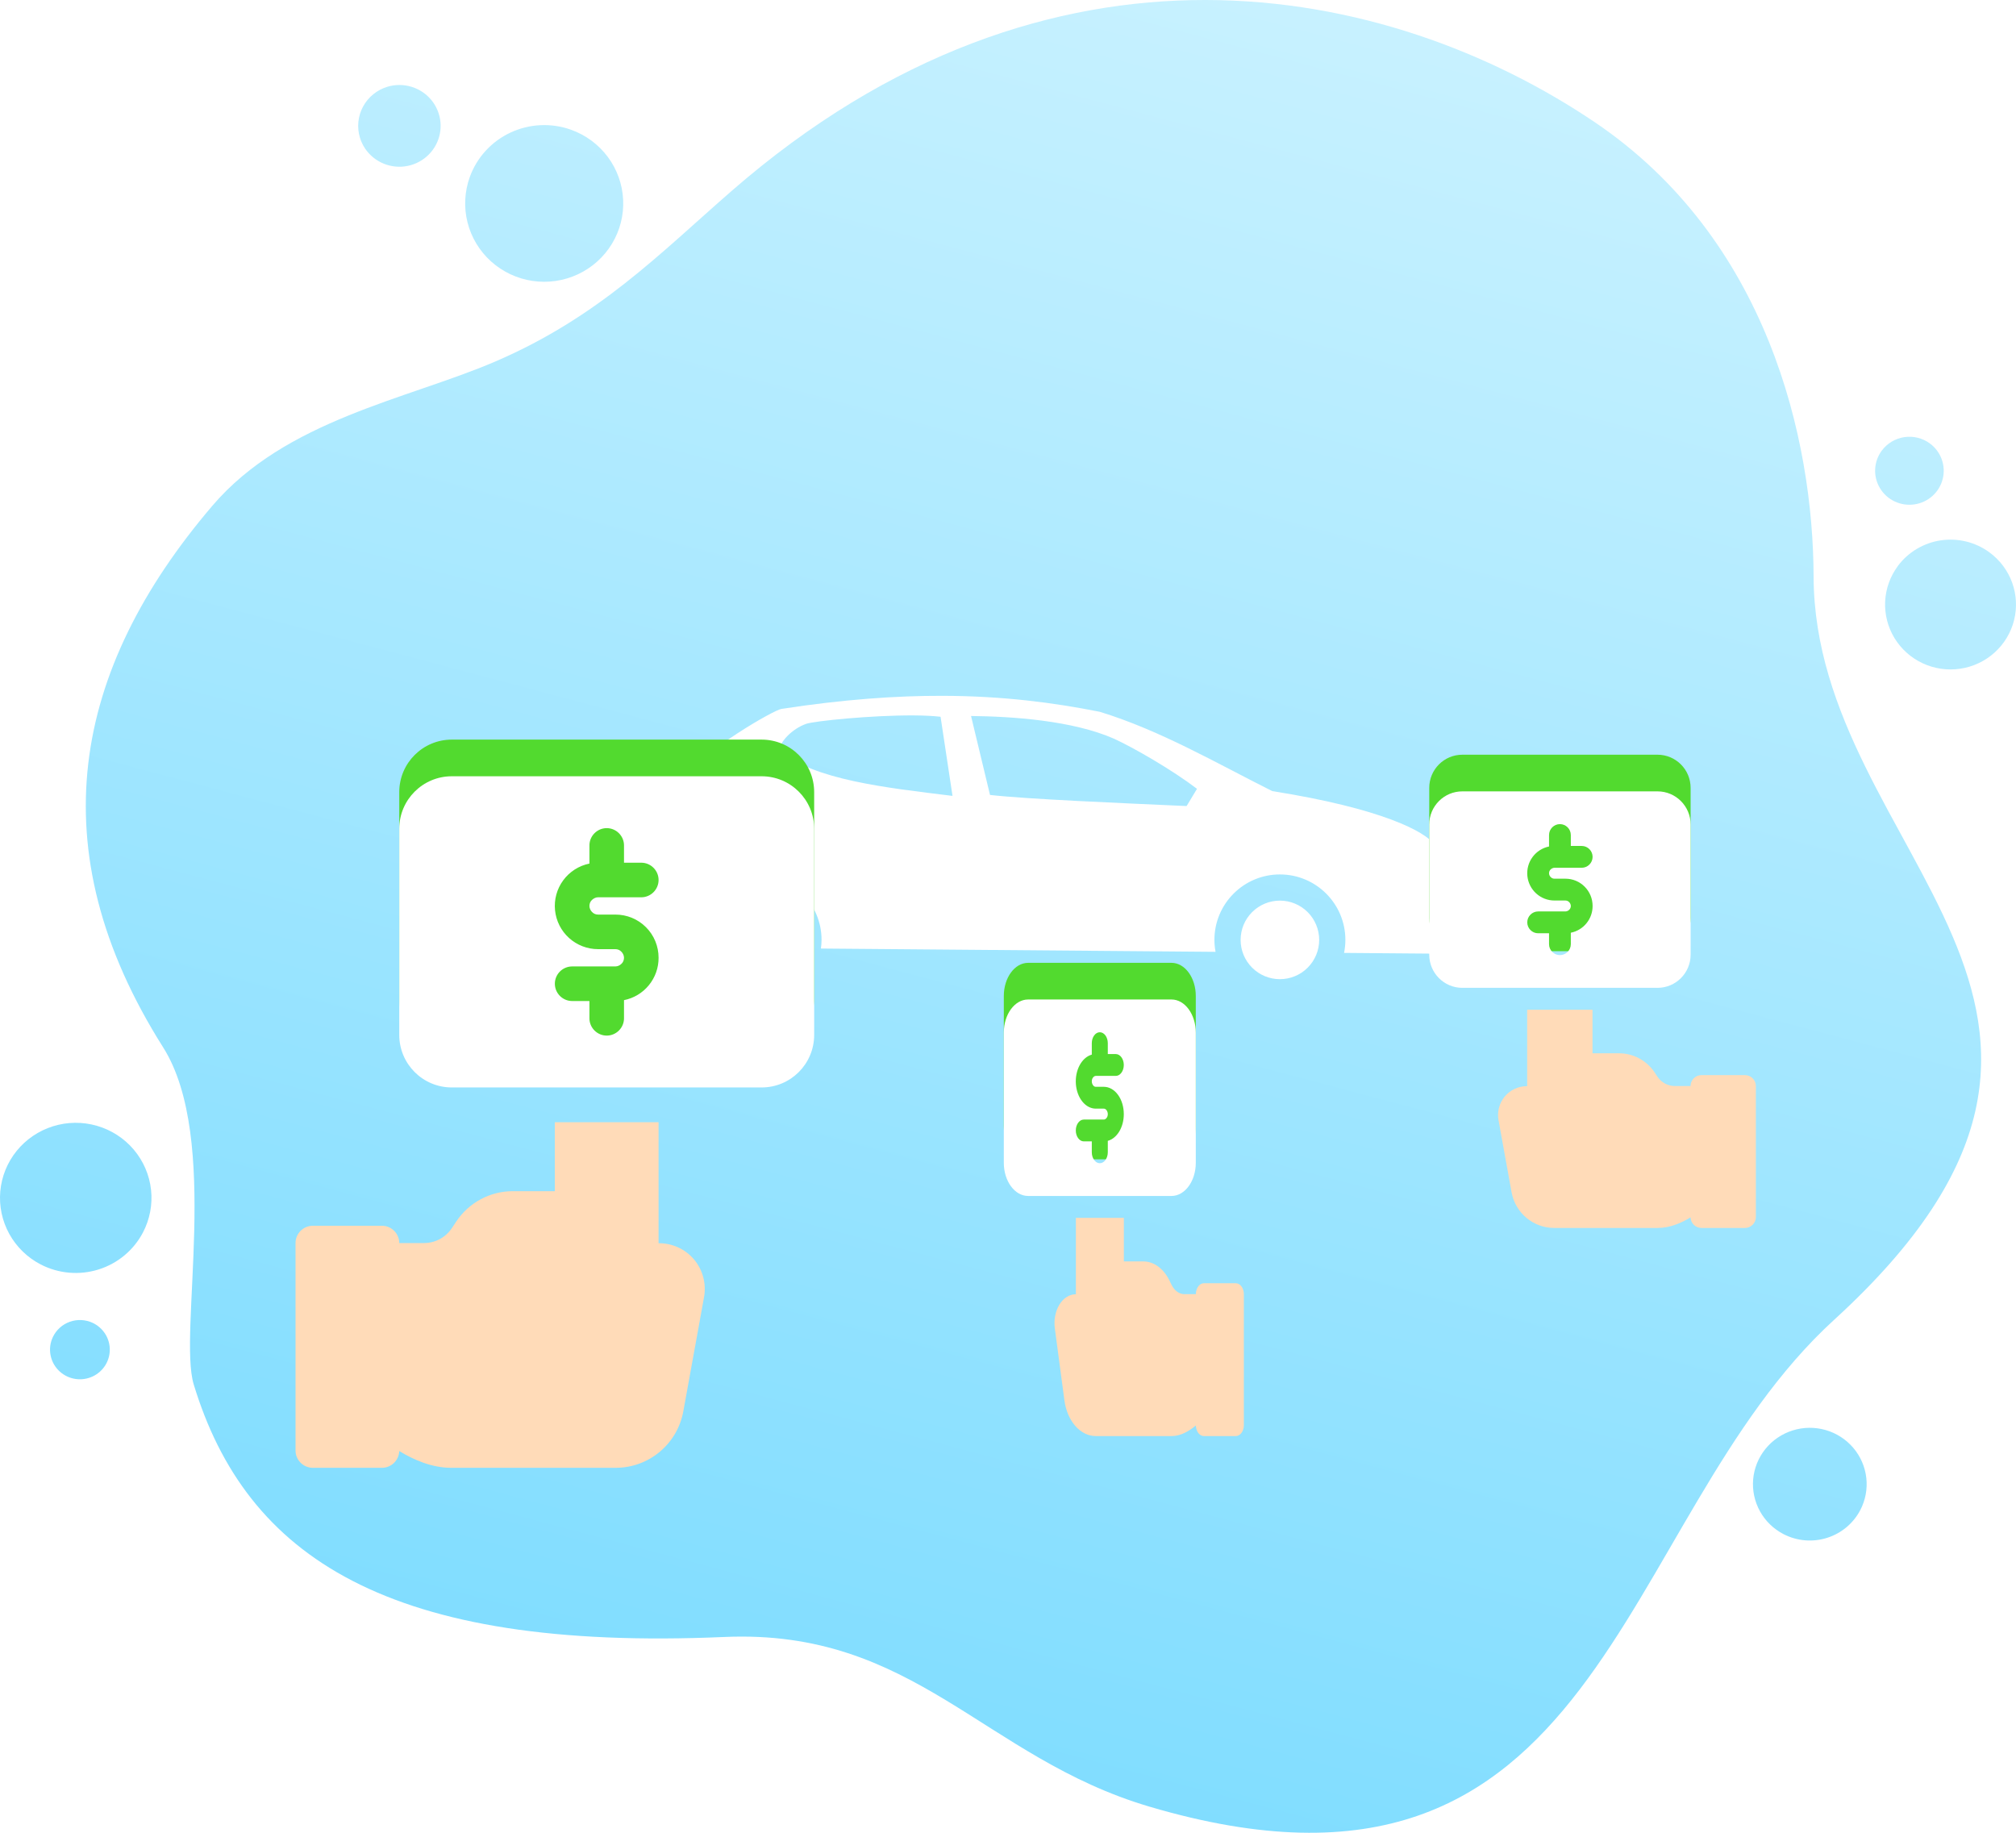 <svg width="220" height="200" viewBox="0 0 220 200" fill="none" xmlns="http://www.w3.org/2000/svg">
<path d="M200.148 144.028C176.007 166.069 175.164 211.851 125.42 197.143C107.36 191.803 99.783 177.724 79.044 178.633C42.339 180.237 26.864 169.89 21.141 151.077C19.422 145.43 24.12 124.286 17.8 114.284C4.105 92.62 7.93 73.061 23.167 55.2C31.179 45.812 44.393 43.59 54.013 39.466C65.28 34.635 71.964 27.701 79.804 20.867C114.715 -9.557 151.522 -1.832 173.982 13.3C192.933 26.068 197.867 47.967 197.912 62.914C198.007 93.393 237.468 109.955 200.148 144.028ZM203.005 164.791C203.57 163.712 203.8 162.491 203.665 161.282C203.531 160.073 203.037 158.931 202.248 158C201.458 157.069 200.408 156.391 199.23 156.052C198.052 155.713 196.798 155.727 195.629 156.094C194.459 156.461 193.425 157.163 192.658 158.112C191.89 159.061 191.424 160.214 191.318 161.426C191.212 162.638 191.471 163.853 192.062 164.919C192.653 165.985 193.55 166.853 194.638 167.414C195.361 167.786 196.151 168.014 196.963 168.084C197.775 168.154 198.593 168.064 199.37 167.821C200.147 167.577 200.867 167.184 201.491 166.665C202.115 166.145 202.629 165.508 203.005 164.791ZM39.281 15.034C39.541 15.878 40.046 16.626 40.735 17.185C41.423 17.744 42.263 18.088 43.149 18.174C44.034 18.26 44.926 18.083 45.71 17.667C46.495 17.25 47.137 16.613 47.556 15.835C47.974 15.056 48.151 14.172 48.063 13.295C47.975 12.417 47.627 11.585 47.062 10.903C46.497 10.222 45.741 9.722 44.889 9.466C44.038 9.211 43.129 9.211 42.277 9.468C41.712 9.638 41.186 9.918 40.729 10.29C40.272 10.662 39.894 11.119 39.616 11.636C39.338 12.153 39.165 12.719 39.108 13.302C39.05 13.885 39.109 14.473 39.281 15.034ZM207.105 61.77C206.267 62.898 205.785 64.246 205.72 65.645C205.655 67.044 206.01 68.431 206.74 69.63C207.47 70.829 208.543 71.787 209.822 72.382C211.101 72.977 212.529 73.182 213.926 72.972C215.323 72.763 216.626 72.147 217.67 71.203C218.714 70.259 219.452 69.03 219.791 67.67C220.13 66.311 220.055 64.882 219.575 63.565C219.095 62.248 218.231 61.101 217.094 60.27C216.339 59.718 215.481 59.319 214.57 59.095C213.659 58.871 212.713 58.827 211.785 58.966C210.857 59.105 209.966 59.424 209.162 59.905C208.359 60.385 207.658 61.018 207.102 61.767L207.105 61.77ZM51.27 19.308C50.693 20.899 50.605 22.624 51.017 24.265C51.429 25.905 52.323 27.388 53.585 28.525C54.847 29.663 56.421 30.403 58.108 30.654C59.795 30.905 61.519 30.654 63.062 29.934C64.605 29.213 65.898 28.056 66.777 26.607C67.657 25.158 68.083 23.484 68.002 21.795C67.921 20.106 67.338 18.479 66.324 17.119C65.31 15.759 63.913 14.728 62.308 14.155C61.242 13.775 60.111 13.607 58.979 13.66C57.847 13.713 56.737 13.987 55.712 14.465C54.687 14.944 53.767 15.618 53.005 16.448C52.243 17.279 51.653 18.251 51.27 19.308ZM205.357 49.168C204.917 49.759 204.664 50.465 204.63 51.198C204.596 51.932 204.781 52.658 205.164 53.287C205.546 53.915 206.108 54.417 206.778 54.729C207.449 55.041 208.197 55.149 208.929 55.039C209.662 54.93 210.344 54.607 210.892 54.113C211.439 53.618 211.826 52.974 212.003 52.261C212.181 51.549 212.142 50.8 211.89 50.11C211.639 49.419 211.186 48.819 210.59 48.383C209.791 47.8 208.791 47.555 207.81 47.702C206.828 47.849 205.946 48.376 205.357 49.168ZM5.651 146.186C5.433 146.787 5.4 147.44 5.556 148.06C5.711 148.681 6.049 149.241 6.526 149.671C7.004 150.102 7.599 150.382 8.237 150.477C8.875 150.571 9.527 150.477 10.11 150.204C10.694 149.932 11.183 149.494 11.515 148.946C11.848 148.398 12.009 147.765 11.978 147.126C11.948 146.487 11.727 145.872 11.343 145.358C10.96 144.844 10.431 144.454 9.824 144.237C9.421 144.094 8.994 144.03 8.566 144.05C8.138 144.07 7.718 144.174 7.331 144.355C6.943 144.536 6.596 144.79 6.307 145.105C6.019 145.419 5.796 145.786 5.651 146.186ZM15.597 134.5C16.352 133.062 16.66 131.435 16.482 129.824C16.303 128.214 15.647 126.691 14.596 125.45C13.545 124.209 12.146 123.305 10.577 122.852C9.007 122.398 7.338 122.417 5.779 122.904C4.22 123.392 2.841 124.327 1.818 125.591C0.795 126.854 0.174 128.391 0.031 130.005C-0.111 131.619 0.233 133.239 1.02 134.66C1.806 136.08 3 137.238 4.45 137.986C6.395 138.988 8.662 139.185 10.752 138.531C12.843 137.877 14.585 136.427 15.597 134.5Z" fill="url(#paint0_linear_1292_5437)"/>
<g filter="url(#filter0_d_1292_5437)">
<path d="M102.854 71.93C97.737 71.916 91.973 72.328 85.266 73.361C84.474 73.471 76.846 77.821 74.79 80.823C72.733 83.826 72.03 89.54 72.03 89.54C71.474 91.881 71.812 95.749 71.966 96.125C72.175 96.94 73.356 97.623 75.384 98.117C75.621 94.357 78.738 91.427 82.507 91.422C86.454 91.422 89.653 94.62 89.653 98.565C89.65 98.88 89.627 99.195 89.583 99.507C89.688 99.508 89.808 99.511 89.908 99.512L132.65 99.868C132.569 99.438 132.527 99.002 132.526 98.565C132.526 94.62 135.725 91.422 139.671 91.422C143.618 91.422 146.817 94.62 146.817 98.565C146.817 99.042 146.769 99.517 146.675 99.984L157.784 100.076C158.019 96.002 159.009 91.724 156.529 88.161C155.554 86.761 150.825 84.225 138.838 82.329C132.645 79.219 126.601 75.694 120.019 73.674C114.944 72.668 109.433 71.947 102.854 71.93ZM99.782 74.07C100.853 74.078 101.836 74.122 102.642 74.215L103.944 82.85C96.543 81.94 89.002 81.124 85.015 77.939C85.077 76.957 86.437 75.535 87.963 74.991C88.828 74.683 95.139 74.036 99.782 74.07H99.782ZM105.967 74.132C110.435 74.18 117.048 74.613 121.598 76.622C123.778 77.631 127.881 79.992 130.626 82.078L129.491 83.959C122.041 83.623 112.112 83.208 108.037 82.748L105.967 74.132ZM82.507 94.279C81.37 94.279 80.28 94.731 79.476 95.535C78.672 96.338 78.22 97.428 78.22 98.565C78.22 99.702 78.672 100.792 79.476 101.596C80.28 102.4 81.37 102.851 82.507 102.851C83.644 102.851 84.735 102.4 85.539 101.596C86.343 100.792 86.795 99.702 86.795 98.565C86.795 97.428 86.343 96.338 85.539 95.535C84.735 94.731 83.644 94.279 82.507 94.279ZM139.671 94.279C138.534 94.279 137.444 94.731 136.64 95.535C135.836 96.338 135.384 97.428 135.384 98.565C135.384 99.702 135.836 100.792 136.64 101.596C137.444 102.4 138.534 102.851 139.671 102.851C140.808 102.851 141.899 102.4 142.703 101.596C143.507 100.792 143.959 99.702 143.959 98.565C143.959 97.428 143.507 96.338 142.703 95.535C141.899 94.731 140.808 94.279 139.671 94.279Z" fill="white"/>
</g>
<path fill-rule="evenodd" clip-rule="evenodd" d="M184.492 85.978C184.492 83.977 182.876 82.357 180.879 82.357H159.582C157.585 82.357 155.969 83.977 155.969 85.978V100.176C155.969 102.177 157.585 103.797 159.582 103.797H180.879C182.876 103.797 184.492 102.177 184.492 100.176V85.978Z" fill="#52DA2F"/>
<g filter="url(#filter1_d_1292_5437)">
<path fill-rule="evenodd" clip-rule="evenodd" d="M184.492 85.978C184.492 83.977 182.876 82.357 180.879 82.357H159.582C157.585 82.357 155.969 83.977 155.969 85.978V100.176C155.969 102.177 157.585 103.797 159.582 103.797H180.879C182.876 103.797 184.492 102.177 184.492 100.176V85.978ZM171.419 88.313V87.122C171.419 86.467 170.884 85.931 170.23 85.931C169.577 85.931 169.042 86.467 169.042 87.122V88.373C168.32 88.519 167.678 88.93 167.241 89.525C166.804 90.119 166.603 90.855 166.677 91.59C166.751 92.325 167.095 93.006 167.642 93.501C168.188 93.996 168.899 94.269 169.636 94.268H170.825C170.979 94.268 171.134 94.328 171.241 94.447C171.348 94.554 171.419 94.709 171.419 94.864C171.419 95.019 171.359 95.174 171.241 95.281C171.13 95.392 170.981 95.456 170.825 95.46H167.853C167.2 95.46 166.665 95.996 166.665 96.651C166.665 97.306 167.2 97.842 167.853 97.842H169.042V99.033C169.042 99.688 169.577 100.224 170.23 100.224C170.884 100.224 171.419 99.688 171.419 99.033V97.782C172.091 97.647 172.696 97.283 173.129 96.75C173.563 96.218 173.799 95.551 173.796 94.864C173.796 94.066 173.487 93.316 172.928 92.756C172.37 92.196 171.621 91.886 170.825 91.886H169.636C169.558 91.887 169.481 91.872 169.409 91.841C169.338 91.81 169.273 91.765 169.22 91.707C169.113 91.6 169.042 91.445 169.042 91.291C169.042 91.136 169.101 90.981 169.22 90.874C169.339 90.767 169.482 90.695 169.636 90.695H172.607C173.261 90.695 173.796 90.159 173.796 89.504C173.796 88.849 173.261 88.313 172.607 88.313H171.419Z" fill="white"/>
</g>
<g filter="url(#filter2_d_1292_5437)">
<path fill-rule="evenodd" clip-rule="evenodd" d="M173.786 110.94H176.674C178.243 110.94 179.693 111.726 180.561 113.024L180.87 113.489C181.297 114.132 182.01 114.513 182.783 114.513H184.482C184.482 113.858 185.017 113.322 185.671 113.322H190.425C191.078 113.322 191.613 113.858 191.613 114.513V128.806C191.613 129.462 191.078 129.998 190.425 129.998H185.671C185.029 129.998 184.506 129.485 184.482 128.842C183.496 129.45 182.236 129.998 180.917 129.998H169.603C167.321 129.998 165.372 128.366 164.956 126.115C164.528 123.744 163.922 120.433 163.53 118.241C163.363 117.324 163.613 116.371 164.207 115.657C164.801 114.942 165.693 114.525 166.632 114.525H166.655V106.188H173.786V110.952V110.94Z" fill="#FFDBB8"/>
</g>
<path fill-rule="evenodd" clip-rule="evenodd" d="M130.493 108.689C130.493 106.688 129.306 105.068 127.84 105.068H112.197C110.73 105.068 109.543 106.688 109.543 108.689V122.887C109.543 124.888 110.73 126.508 112.197 126.508H127.84C129.306 126.508 130.493 124.888 130.493 122.887V108.689Z" fill="#52DA2F"/>
<g filter="url(#filter3_d_1292_5437)">
<path fill-rule="evenodd" clip-rule="evenodd" d="M130.493 108.689C130.493 106.688 129.306 105.068 127.84 105.068H112.197C110.73 105.068 109.543 106.688 109.543 108.689V122.887C109.543 124.888 110.73 126.508 112.197 126.508H127.84C129.306 126.508 130.493 124.888 130.493 122.887V108.689ZM120.891 111.024V109.833C120.891 109.178 120.498 108.642 120.018 108.642C119.538 108.642 119.145 109.178 119.145 109.833V111.083C118.615 111.23 118.143 111.641 117.822 112.235C117.501 112.83 117.354 113.566 117.408 114.301C117.463 115.035 117.715 115.716 118.117 116.211C118.518 116.706 119.04 116.98 119.582 116.979H120.455C120.568 116.979 120.682 117.039 120.76 117.158C120.839 117.265 120.891 117.42 120.891 117.575C120.891 117.729 120.847 117.884 120.76 117.992C120.679 118.103 120.57 118.167 120.455 118.17H118.272C117.792 118.17 117.399 118.706 117.399 119.361C117.399 120.016 117.792 120.552 118.272 120.552H119.145V121.743C119.145 122.399 119.538 122.934 120.018 122.934C120.498 122.934 120.891 122.399 120.891 121.743V120.493C121.385 120.358 121.829 119.993 122.148 119.461C122.466 118.929 122.639 118.262 122.637 117.575C122.637 116.777 122.41 116.026 122 115.466C121.589 114.907 121.039 114.597 120.455 114.597H119.582C119.524 114.598 119.468 114.583 119.415 114.552C119.362 114.521 119.315 114.476 119.276 114.418C119.198 114.311 119.145 114.156 119.145 114.001C119.145 113.847 119.189 113.692 119.276 113.585C119.363 113.477 119.468 113.406 119.582 113.406H121.764C122.244 113.406 122.637 112.87 122.637 112.215C122.637 111.56 122.244 111.024 121.764 111.024H120.891Z" fill="white"/>
</g>
<g filter="url(#filter4_d_1292_5437)">
<path fill-rule="evenodd" clip-rule="evenodd" d="M122.644 133.651H124.765C125.918 133.651 126.983 134.437 127.62 135.735L127.847 136.2C128.161 136.843 128.685 137.224 129.252 137.224H130.501C130.501 136.569 130.893 136.033 131.374 136.033H134.865C135.345 136.033 135.738 136.569 135.738 137.224V151.517C135.738 152.172 135.345 152.708 134.865 152.708H131.374C130.902 152.708 130.518 152.196 130.501 151.553C129.776 152.16 128.851 152.708 127.882 152.708H119.571C117.895 152.708 116.464 151.076 116.158 148.825C115.844 146.455 115.399 143.144 115.111 140.952C114.989 140.035 115.172 139.082 115.608 138.368C116.045 137.653 116.7 137.236 117.389 137.236H117.407V128.898H122.644V133.663V133.651Z" fill="#FFDBB8"/>
</g>
<path fill-rule="evenodd" clip-rule="evenodd" d="M88.848 86.444C88.848 83.275 86.283 80.709 83.113 80.709H49.306C46.136 80.709 43.57 83.275 43.57 86.444V108.932C43.57 112.102 46.136 114.667 49.306 114.667H83.113C86.283 114.667 88.848 112.102 88.848 108.932V86.444Z" fill="#52DA2F"/>
<g filter="url(#filter5_d_1292_5437)">
<path fill-rule="evenodd" clip-rule="evenodd" d="M60.549 125.986H55.964C53.474 125.986 51.172 127.232 49.795 129.288L49.305 130.024C48.626 131.043 47.494 131.646 46.267 131.646H43.569C43.569 130.609 42.721 129.76 41.683 129.76H34.137C33.099 129.76 32.25 130.609 32.25 131.646V154.285C32.25 155.323 33.099 156.172 34.137 156.172H41.683C42.702 156.172 43.532 155.361 43.569 154.342C45.135 155.304 47.135 156.172 49.229 156.172H67.189C70.812 156.172 73.906 153.587 74.566 150.022C75.245 146.267 76.207 141.023 76.83 137.551C77.094 136.099 76.698 134.589 75.755 133.457C74.811 132.325 73.396 131.665 71.906 131.665H71.868V118.459H60.549V126.005V125.986Z" fill="#FFDBB8"/>
</g>
<g filter="url(#filter6_d_1292_5437)">
<path fill-rule="evenodd" clip-rule="evenodd" d="M88.848 86.444C88.848 83.275 86.283 80.709 83.113 80.709H49.306C46.136 80.709 43.57 83.275 43.57 86.444V108.932C43.57 112.102 46.136 114.667 49.306 114.667H83.113C86.283 114.667 88.848 112.102 88.848 108.932V86.444ZM68.096 90.142V88.255C68.096 87.218 67.247 86.369 66.209 86.369C65.172 86.369 64.323 87.218 64.323 88.255V90.236C63.176 90.469 62.158 91.119 61.464 92.061C60.77 93.003 60.451 94.169 60.569 95.332C60.686 96.496 61.232 97.575 62.1 98.359C62.968 99.142 64.096 99.576 65.266 99.575H67.153C67.398 99.575 67.643 99.669 67.813 99.858C67.983 100.028 68.096 100.273 68.096 100.518C68.096 100.763 68.002 101.009 67.813 101.178C67.638 101.354 67.401 101.456 67.153 101.461H62.436C61.398 101.461 60.55 102.31 60.55 103.348C60.55 104.386 61.398 105.235 62.436 105.235H64.323V107.121C64.323 108.159 65.172 109.008 66.209 109.008C67.247 109.008 68.096 108.159 68.096 107.121V105.14C69.163 104.927 70.123 104.349 70.811 103.506C71.5 102.663 71.874 101.607 71.869 100.518C71.869 99.254 71.379 98.066 70.492 97.179C69.605 96.292 68.417 95.802 67.153 95.802H65.266C65.142 95.803 65.02 95.779 64.906 95.73C64.792 95.681 64.69 95.609 64.606 95.519C64.436 95.349 64.323 95.104 64.323 94.858C64.323 94.613 64.417 94.368 64.606 94.198C64.794 94.028 65.021 93.915 65.266 93.915H69.983C71.02 93.915 71.869 93.066 71.869 92.028C71.869 90.991 71.02 90.142 69.983 90.142H68.096Z" fill="white"/>
</g>
<defs>
<filter id="filter0_d_1292_5437" x="67.723" y="71.93" width="94.454" height="38.921" filterUnits="userSpaceOnUse" color-interpolation-filters="sRGB">
<feFlood flood-opacity="0" result="BackgroundImageFix"/>
<feColorMatrix in="SourceAlpha" type="matrix" values="0 0 0 0 0 0 0 0 0 0 0 0 0 0 0 0 0 0 127 0" result="hardAlpha"/>
<feOffset dy="4"/>
<feGaussianBlur stdDeviation="2"/>
<feComposite in2="hardAlpha" operator="out"/>
<feColorMatrix type="matrix" values="0 0 0 0 0 0 0 0 0 0 0 0 0 0 0 0 0 0 0.25 0"/>
<feBlend mode="normal" in2="BackgroundImageFix" result="effect1_dropShadow_1292_5437"/>
<feBlend mode="normal" in="SourceGraphic" in2="effect1_dropShadow_1292_5437" result="shape"/>
</filter>
<filter id="filter1_d_1292_5437" x="151.969" y="82.357" width="36.523" height="29.44" filterUnits="userSpaceOnUse" color-interpolation-filters="sRGB">
<feFlood flood-opacity="0" result="BackgroundImageFix"/>
<feColorMatrix in="SourceAlpha" type="matrix" values="0 0 0 0 0 0 0 0 0 0 0 0 0 0 0 0 0 0 127 0" result="hardAlpha"/>
<feOffset dy="4"/>
<feGaussianBlur stdDeviation="2"/>
<feComposite in2="hardAlpha" operator="out"/>
<feColorMatrix type="matrix" values="0 0 0 0 0 0 0 0 0 0 0 0 0 0 0 0 0 0 0.25 0"/>
<feBlend mode="normal" in2="BackgroundImageFix" result="effect1_dropShadow_1292_5437"/>
<feBlend mode="normal" in="SourceGraphic" in2="effect1_dropShadow_1292_5437" result="shape"/>
</filter>
<filter id="filter2_d_1292_5437" x="159.479" y="106.188" width="36.134" height="31.81" filterUnits="userSpaceOnUse" color-interpolation-filters="sRGB">
<feFlood flood-opacity="0" result="BackgroundImageFix"/>
<feColorMatrix in="SourceAlpha" type="matrix" values="0 0 0 0 0 0 0 0 0 0 0 0 0 0 0 0 0 0 127 0" result="hardAlpha"/>
<feOffset dy="4"/>
<feGaussianBlur stdDeviation="2"/>
<feComposite in2="hardAlpha" operator="out"/>
<feColorMatrix type="matrix" values="0 0 0 0 0 0 0 0 0 0 0 0 0 0 0 0 0 0 0.25 0"/>
<feBlend mode="normal" in2="BackgroundImageFix" result="effect1_dropShadow_1292_5437"/>
<feBlend mode="normal" in="SourceGraphic" in2="effect1_dropShadow_1292_5437" result="shape"/>
</filter>
<filter id="filter3_d_1292_5437" x="105.543" y="105.068" width="28.95" height="29.439" filterUnits="userSpaceOnUse" color-interpolation-filters="sRGB">
<feFlood flood-opacity="0" result="BackgroundImageFix"/>
<feColorMatrix in="SourceAlpha" type="matrix" values="0 0 0 0 0 0 0 0 0 0 0 0 0 0 0 0 0 0 127 0" result="hardAlpha"/>
<feOffset dy="4"/>
<feGaussianBlur stdDeviation="2"/>
<feComposite in2="hardAlpha" operator="out"/>
<feColorMatrix type="matrix" values="0 0 0 0 0 0 0 0 0 0 0 0 0 0 0 0 0 0 0.25 0"/>
<feBlend mode="normal" in2="BackgroundImageFix" result="effect1_dropShadow_1292_5437"/>
<feBlend mode="normal" in="SourceGraphic" in2="effect1_dropShadow_1292_5437" result="shape"/>
</filter>
<filter id="filter4_d_1292_5437" x="111.073" y="128.898" width="28.665" height="31.81" filterUnits="userSpaceOnUse" color-interpolation-filters="sRGB">
<feFlood flood-opacity="0" result="BackgroundImageFix"/>
<feColorMatrix in="SourceAlpha" type="matrix" values="0 0 0 0 0 0 0 0 0 0 0 0 0 0 0 0 0 0 127 0" result="hardAlpha"/>
<feOffset dy="4"/>
<feGaussianBlur stdDeviation="2"/>
<feComposite in2="hardAlpha" operator="out"/>
<feColorMatrix type="matrix" values="0 0 0 0 0 0 0 0 0 0 0 0 0 0 0 0 0 0 0.25 0"/>
<feBlend mode="normal" in2="BackgroundImageFix" result="effect1_dropShadow_1292_5437"/>
<feBlend mode="normal" in="SourceGraphic" in2="effect1_dropShadow_1292_5437" result="shape"/>
</filter>
<filter id="filter5_d_1292_5437" x="28.25" y="118.459" width="52.66" height="45.713" filterUnits="userSpaceOnUse" color-interpolation-filters="sRGB">
<feFlood flood-opacity="0" result="BackgroundImageFix"/>
<feColorMatrix in="SourceAlpha" type="matrix" values="0 0 0 0 0 0 0 0 0 0 0 0 0 0 0 0 0 0 127 0" result="hardAlpha"/>
<feOffset dy="4"/>
<feGaussianBlur stdDeviation="2"/>
<feComposite in2="hardAlpha" operator="out"/>
<feColorMatrix type="matrix" values="0 0 0 0 0 0 0 0 0 0 0 0 0 0 0 0 0 0 0.25 0"/>
<feBlend mode="normal" in2="BackgroundImageFix" result="effect1_dropShadow_1292_5437"/>
<feBlend mode="normal" in="SourceGraphic" in2="effect1_dropShadow_1292_5437" result="shape"/>
</filter>
<filter id="filter6_d_1292_5437" x="39.57" y="80.709" width="53.278" height="41.959" filterUnits="userSpaceOnUse" color-interpolation-filters="sRGB">
<feFlood flood-opacity="0" result="BackgroundImageFix"/>
<feColorMatrix in="SourceAlpha" type="matrix" values="0 0 0 0 0 0 0 0 0 0 0 0 0 0 0 0 0 0 127 0" result="hardAlpha"/>
<feOffset dy="4"/>
<feGaussianBlur stdDeviation="2"/>
<feComposite in2="hardAlpha" operator="out"/>
<feColorMatrix type="matrix" values="0 0 0 0 0 0 0 0 0 0 0 0 0 0 0 0 0 0 0.25 0"/>
<feBlend mode="normal" in2="BackgroundImageFix" result="effect1_dropShadow_1292_5437"/>
<feBlend mode="normal" in="SourceGraphic" in2="effect1_dropShadow_1292_5437" result="shape"/>
</filter>
<linearGradient id="paint0_linear_1292_5437" x1="81.689" y1="197.262" x2="134.232" y2="-0.179" gradientUnits="userSpaceOnUse">
<stop stop-color="#7DDCFF"/>
<stop offset="1" stop-color="#C7F1FF"/>
</linearGradient>
</defs>
</svg>
